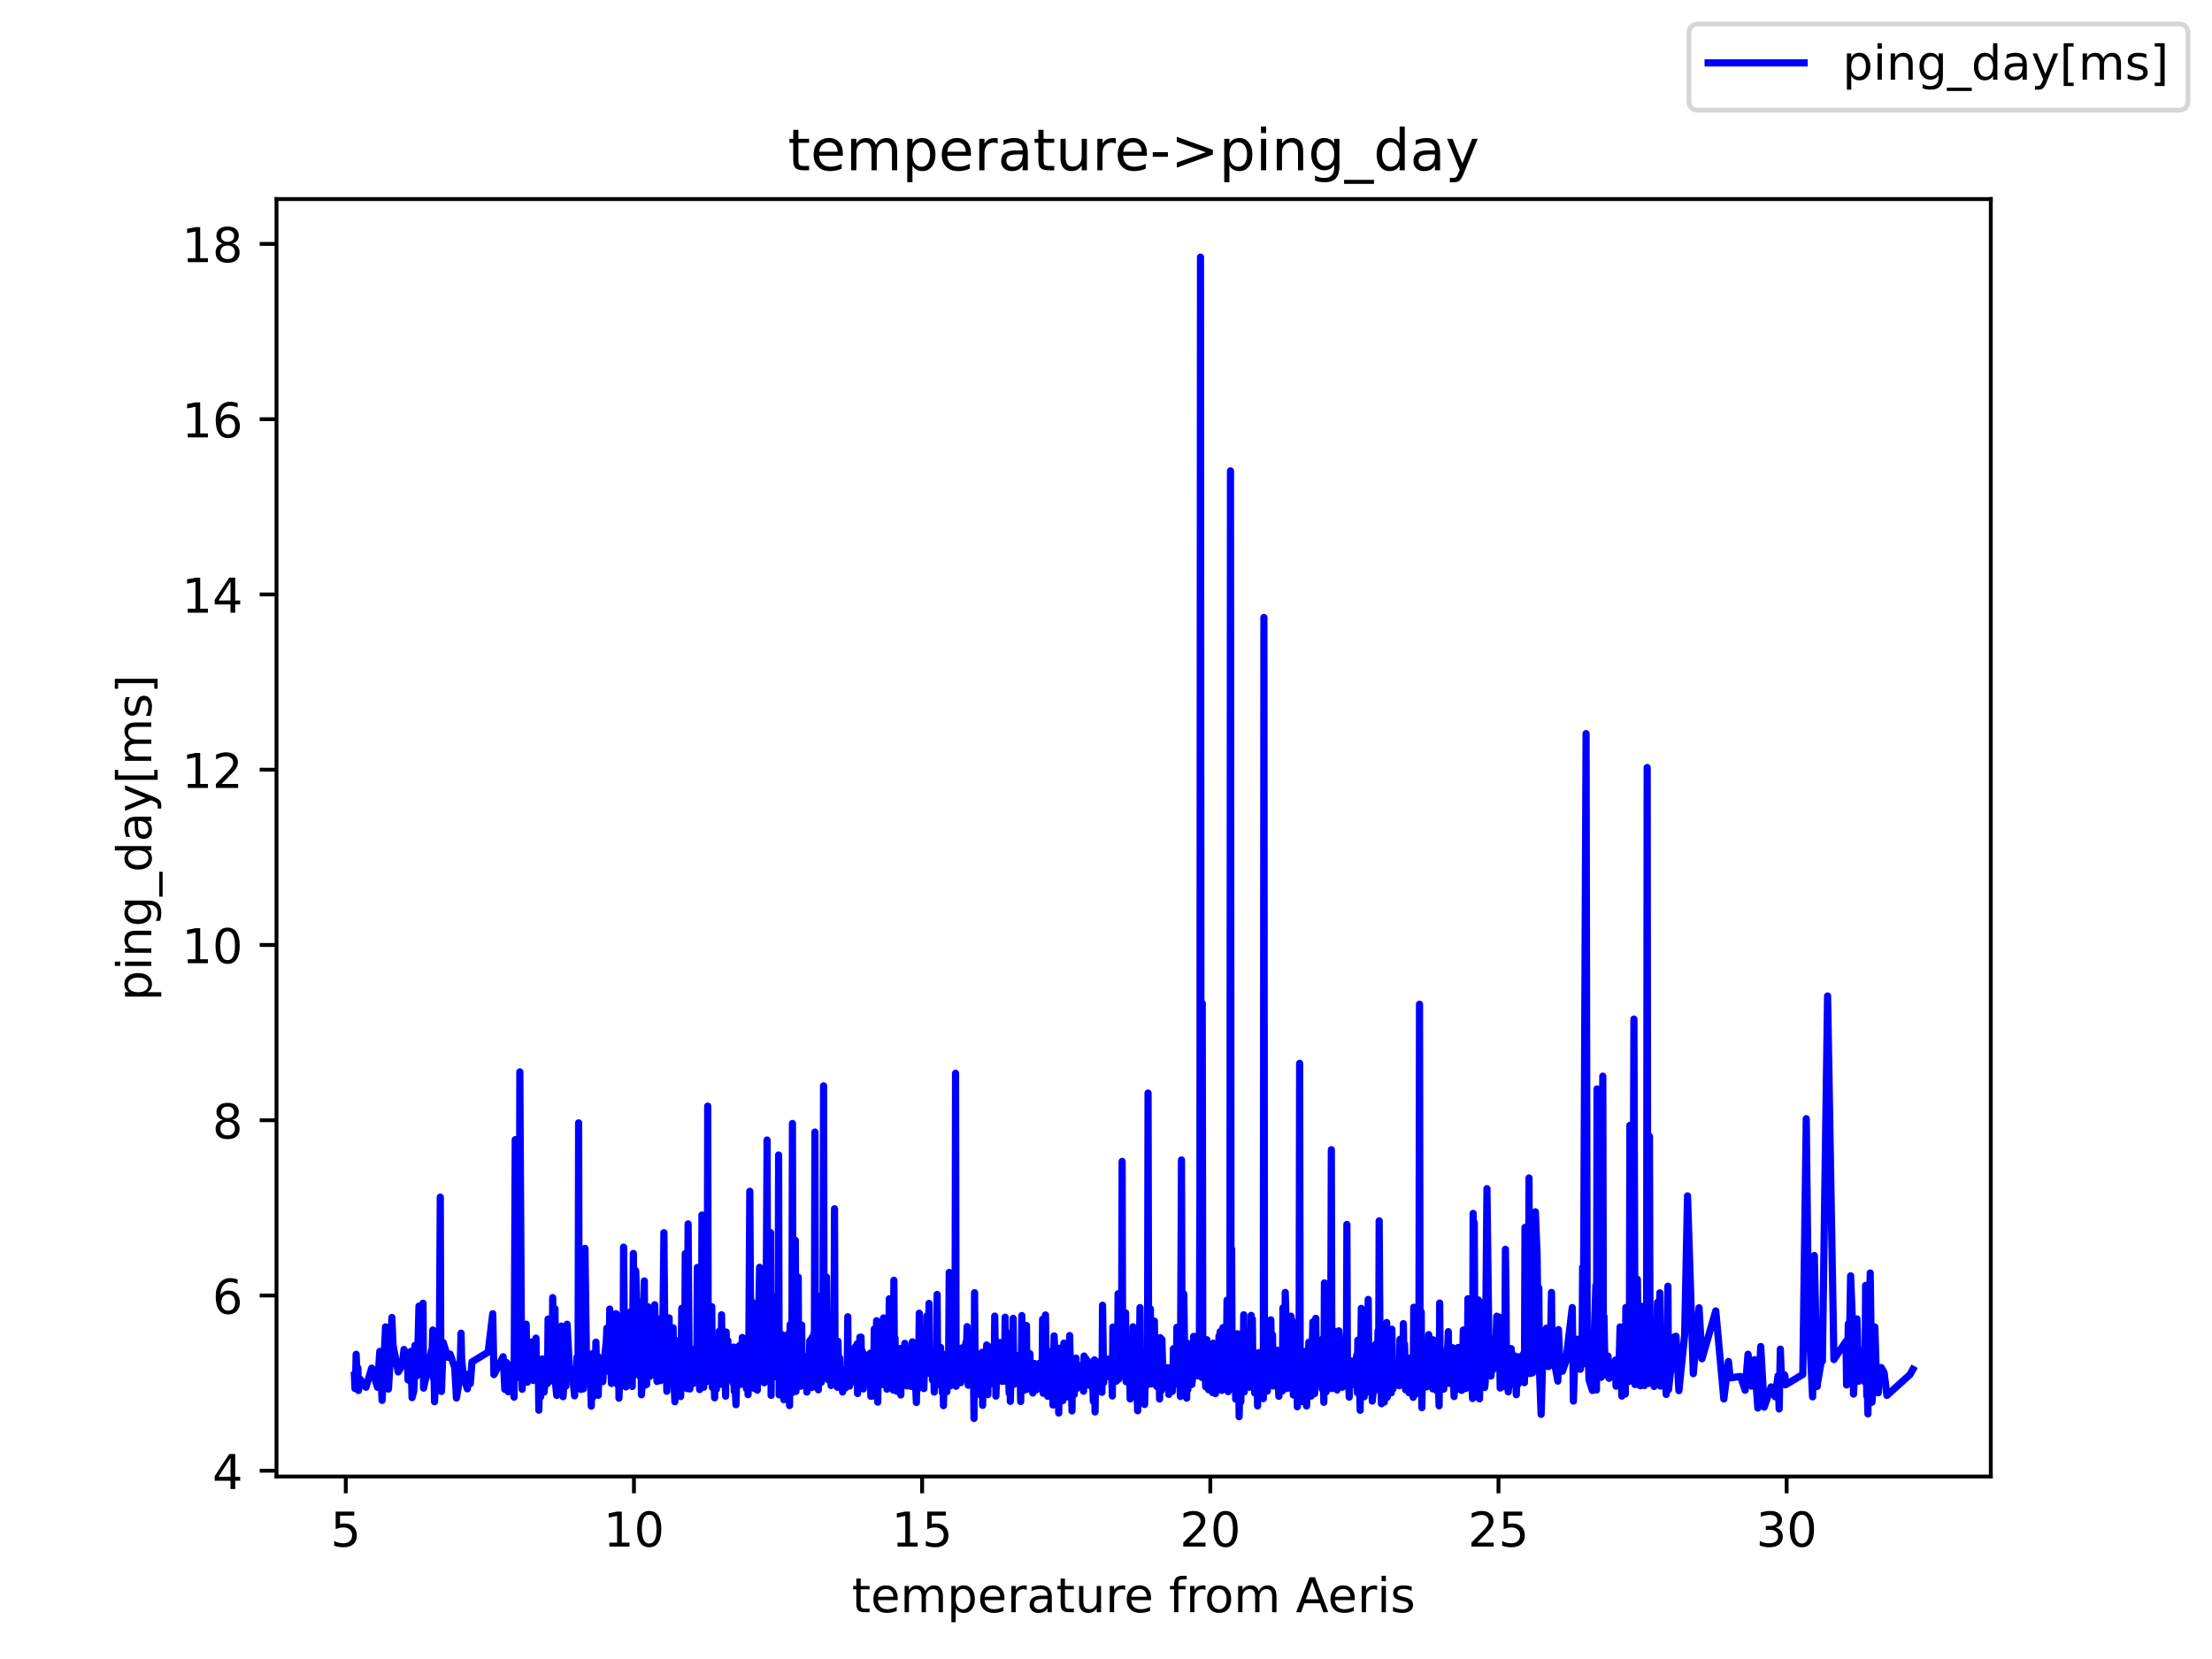 <?xml version="1.0" encoding="utf-8" standalone="no"?>
<!DOCTYPE svg PUBLIC "-//W3C//DTD SVG 1.1//EN"
  "http://www.w3.org/Graphics/SVG/1.1/DTD/svg11.dtd">
<!-- Created with matplotlib (https://matplotlib.org/) -->
<svg height="345.6pt" version="1.1" viewBox="0 0 460.8 345.6" width="460.8pt" xmlns="http://www.w3.org/2000/svg" xmlns:xlink="http://www.w3.org/1999/xlink">
 <defs>
  <style type="text/css">*{stroke-linecap:butt;stroke-linejoin:round;}</style>
 </defs>
 <g id="figure_1">
  <g id="patch_1">
   <path d="M 0 345.6 
L 460.8 345.6 
L 460.8 0 
L 0 0 
z
" style="fill:#ffffff;"/>
  </g>
  <g id="axes_1">
   <g id="patch_2">
    <path d="M 57.6 307.584 
L 414.72 307.584 
L 414.72 41.472 
L 57.6 41.472 
z
" style="fill:#ffffff;"/>
   </g>
   <g id="matplotlib.axis_1">
    <g id="xtick_1">
     <g id="line2d_1">
      <defs>
       <path d="M 0 0 
L 0 3.5 
" id="m0aa27cf918" style="stroke:#000000;stroke-width:0.8;"/>
      </defs>
      <g>
       <use style="stroke:#000000;stroke-width:0.8;" x="72.032" xlink:href="#m0aa27cf918" y="307.584"/>
      </g>
     </g>
     <g id="text_1">
      <!-- 5 -->
      <g transform="translate(68.851 322.182)scale(0.1 -0.1)">
       <defs>
        <path d="M 10.797 72.906 
L 49.516 72.906 
L 49.516 64.594 
L 19.828 64.594 
L 19.828 46.734 
Q 21.969 47.469 24.109 47.828 
Q 26.266 48.188 28.422 48.188 
Q 40.625 48.188 47.75 41.5 
Q 54.891 34.812 54.891 23.391 
Q 54.891 11.625 47.562 5.094 
Q 40.234 -1.422 26.906 -1.422 
Q 22.312 -1.422 17.547 -0.641 
Q 12.797 0.141 7.719 1.703 
L 7.719 11.625 
Q 12.109 9.234 16.797 8.062 
Q 21.484 6.891 26.703 6.891 
Q 35.156 6.891 40.078 11.328 
Q 45.016 15.766 45.016 23.391 
Q 45.016 31 40.078 35.438 
Q 35.156 39.891 26.703 39.891 
Q 22.75 39.891 18.812 39.016 
Q 14.891 38.141 10.797 36.281 
z
" id="DejaVuSans-53"/>
       </defs>
       <use xlink:href="#DejaVuSans-53"/>
      </g>
     </g>
    </g>
    <g id="xtick_2">
     <g id="line2d_2">
      <g>
       <use style="stroke:#000000;stroke-width:0.8;" x="132.064" xlink:href="#m0aa27cf918" y="307.584"/>
      </g>
     </g>
     <g id="text_2">
      <!-- 10 -->
      <g transform="translate(125.702 322.182)scale(0.1 -0.1)">
       <defs>
        <path d="M 12.406 8.297 
L 28.516 8.297 
L 28.516 63.922 
L 10.984 60.406 
L 10.984 69.391 
L 28.422 72.906 
L 38.281 72.906 
L 38.281 8.297 
L 54.391 8.297 
L 54.391 0 
L 12.406 0 
z
" id="DejaVuSans-49"/>
        <path d="M 31.781 66.406 
Q 24.172 66.406 20.328 58.906 
Q 16.5 51.422 16.5 36.375 
Q 16.5 21.391 20.328 13.891 
Q 24.172 6.391 31.781 6.391 
Q 39.453 6.391 43.281 13.891 
Q 47.125 21.391 47.125 36.375 
Q 47.125 51.422 43.281 58.906 
Q 39.453 66.406 31.781 66.406 
z
M 31.781 74.219 
Q 44.047 74.219 50.516 64.516 
Q 56.984 54.828 56.984 36.375 
Q 56.984 17.969 50.516 8.266 
Q 44.047 -1.422 31.781 -1.422 
Q 19.531 -1.422 13.062 8.266 
Q 6.594 17.969 6.594 36.375 
Q 6.594 54.828 13.062 64.516 
Q 19.531 74.219 31.781 74.219 
z
" id="DejaVuSans-48"/>
       </defs>
       <use xlink:href="#DejaVuSans-49"/>
       <use x="63.623" xlink:href="#DejaVuSans-48"/>
      </g>
     </g>
    </g>
    <g id="xtick_3">
     <g id="line2d_3">
      <g>
       <use style="stroke:#000000;stroke-width:0.8;" x="192.096" xlink:href="#m0aa27cf918" y="307.584"/>
      </g>
     </g>
     <g id="text_3">
      <!-- 15 -->
      <g transform="translate(185.734 322.182)scale(0.1 -0.1)">
       <use xlink:href="#DejaVuSans-49"/>
       <use x="63.623" xlink:href="#DejaVuSans-53"/>
      </g>
     </g>
    </g>
    <g id="xtick_4">
     <g id="line2d_4">
      <g>
       <use style="stroke:#000000;stroke-width:0.8;" x="252.129" xlink:href="#m0aa27cf918" y="307.584"/>
      </g>
     </g>
     <g id="text_4">
      <!-- 20 -->
      <g transform="translate(245.766 322.182)scale(0.1 -0.1)">
       <defs>
        <path d="M 19.188 8.297 
L 53.609 8.297 
L 53.609 0 
L 7.328 0 
L 7.328 8.297 
Q 12.938 14.109 22.625 23.891 
Q 32.328 33.688 34.812 36.531 
Q 39.547 41.844 41.422 45.531 
Q 43.312 49.219 43.312 52.781 
Q 43.312 58.594 39.234 62.25 
Q 35.156 65.922 28.609 65.922 
Q 23.969 65.922 18.812 64.312 
Q 13.672 62.703 7.812 59.422 
L 7.812 69.391 
Q 13.766 71.781 18.938 73 
Q 24.125 74.219 28.422 74.219 
Q 39.75 74.219 46.484 68.547 
Q 53.219 62.891 53.219 53.422 
Q 53.219 48.922 51.531 44.891 
Q 49.859 40.875 45.406 35.406 
Q 44.188 33.984 37.641 27.219 
Q 31.109 20.453 19.188 8.297 
z
" id="DejaVuSans-50"/>
       </defs>
       <use xlink:href="#DejaVuSans-50"/>
       <use x="63.623" xlink:href="#DejaVuSans-48"/>
      </g>
     </g>
    </g>
    <g id="xtick_5">
     <g id="line2d_5">
      <g>
       <use style="stroke:#000000;stroke-width:0.8;" x="312.161" xlink:href="#m0aa27cf918" y="307.584"/>
      </g>
     </g>
     <g id="text_5">
      <!-- 25 -->
      <g transform="translate(305.798 322.182)scale(0.1 -0.1)">
       <use xlink:href="#DejaVuSans-50"/>
       <use x="63.623" xlink:href="#DejaVuSans-53"/>
      </g>
     </g>
    </g>
    <g id="xtick_6">
     <g id="line2d_6">
      <g>
       <use style="stroke:#000000;stroke-width:0.8;" x="372.193" xlink:href="#m0aa27cf918" y="307.584"/>
      </g>
     </g>
     <g id="text_6">
      <!-- 30 -->
      <g transform="translate(365.831 322.182)scale(0.1 -0.1)">
       <defs>
        <path d="M 40.578 39.312 
Q 47.656 37.797 51.625 33 
Q 55.609 28.219 55.609 21.188 
Q 55.609 10.406 48.188 4.484 
Q 40.766 -1.422 27.094 -1.422 
Q 22.516 -1.422 17.656 -0.516 
Q 12.797 0.391 7.625 2.203 
L 7.625 11.719 
Q 11.719 9.328 16.594 8.109 
Q 21.484 6.891 26.812 6.891 
Q 36.078 6.891 40.938 10.547 
Q 45.797 14.203 45.797 21.188 
Q 45.797 27.641 41.281 31.266 
Q 36.766 34.906 28.719 34.906 
L 20.219 34.906 
L 20.219 43.016 
L 29.109 43.016 
Q 36.375 43.016 40.234 45.922 
Q 44.094 48.828 44.094 54.297 
Q 44.094 59.906 40.109 62.906 
Q 36.141 65.922 28.719 65.922 
Q 24.656 65.922 20.016 65.031 
Q 15.375 64.156 9.812 62.312 
L 9.812 71.094 
Q 15.438 72.656 20.344 73.438 
Q 25.25 74.219 29.594 74.219 
Q 40.828 74.219 47.359 69.109 
Q 53.906 64.016 53.906 55.328 
Q 53.906 49.266 50.438 45.094 
Q 46.969 40.922 40.578 39.312 
z
" id="DejaVuSans-51"/>
       </defs>
       <use xlink:href="#DejaVuSans-51"/>
       <use x="63.623" xlink:href="#DejaVuSans-48"/>
      </g>
     </g>
    </g>
    <g id="text_7">
     <!-- temperature from Aeris -->
     <g transform="translate(177.465 335.861)scale(0.1 -0.1)">
      <defs>
       <path d="M 18.312 70.219 
L 18.312 54.688 
L 36.812 54.688 
L 36.812 47.703 
L 18.312 47.703 
L 18.312 18.016 
Q 18.312 11.328 20.141 9.422 
Q 21.969 7.516 27.594 7.516 
L 36.812 7.516 
L 36.812 0 
L 27.594 0 
Q 17.188 0 13.234 3.875 
Q 9.281 7.766 9.281 18.016 
L 9.281 47.703 
L 2.688 47.703 
L 2.688 54.688 
L 9.281 54.688 
L 9.281 70.219 
z
" id="DejaVuSans-116"/>
       <path d="M 56.203 29.594 
L 56.203 25.203 
L 14.891 25.203 
Q 15.484 15.922 20.484 11.062 
Q 25.484 6.203 34.422 6.203 
Q 39.594 6.203 44.453 7.469 
Q 49.312 8.734 54.109 11.281 
L 54.109 2.781 
Q 49.266 0.734 44.188 -0.344 
Q 39.109 -1.422 33.891 -1.422 
Q 20.797 -1.422 13.156 6.188 
Q 5.516 13.812 5.516 26.812 
Q 5.516 40.234 12.766 48.109 
Q 20.016 56 32.328 56 
Q 43.359 56 49.781 48.891 
Q 56.203 41.797 56.203 29.594 
z
M 47.219 32.234 
Q 47.125 39.594 43.094 43.984 
Q 39.062 48.391 32.422 48.391 
Q 24.906 48.391 20.391 44.141 
Q 15.875 39.891 15.188 32.172 
z
" id="DejaVuSans-101"/>
       <path d="M 52 44.188 
Q 55.375 50.25 60.062 53.125 
Q 64.75 56 71.094 56 
Q 79.641 56 84.281 50.016 
Q 88.922 44.047 88.922 33.016 
L 88.922 0 
L 79.891 0 
L 79.891 32.719 
Q 79.891 40.578 77.094 44.375 
Q 74.312 48.188 68.609 48.188 
Q 61.625 48.188 57.562 43.547 
Q 53.516 38.922 53.516 30.906 
L 53.516 0 
L 44.484 0 
L 44.484 32.719 
Q 44.484 40.625 41.703 44.406 
Q 38.922 48.188 33.109 48.188 
Q 26.219 48.188 22.156 43.531 
Q 18.109 38.875 18.109 30.906 
L 18.109 0 
L 9.078 0 
L 9.078 54.688 
L 18.109 54.688 
L 18.109 46.188 
Q 21.188 51.219 25.484 53.609 
Q 29.781 56 35.688 56 
Q 41.656 56 45.828 52.969 
Q 50 49.953 52 44.188 
z
" id="DejaVuSans-109"/>
       <path d="M 18.109 8.203 
L 18.109 -20.797 
L 9.078 -20.797 
L 9.078 54.688 
L 18.109 54.688 
L 18.109 46.391 
Q 20.953 51.266 25.266 53.625 
Q 29.594 56 35.594 56 
Q 45.562 56 51.781 48.094 
Q 58.016 40.188 58.016 27.297 
Q 58.016 14.406 51.781 6.484 
Q 45.562 -1.422 35.594 -1.422 
Q 29.594 -1.422 25.266 0.953 
Q 20.953 3.328 18.109 8.203 
z
M 48.688 27.297 
Q 48.688 37.203 44.609 42.844 
Q 40.531 48.484 33.406 48.484 
Q 26.266 48.484 22.188 42.844 
Q 18.109 37.203 18.109 27.297 
Q 18.109 17.391 22.188 11.75 
Q 26.266 6.109 33.406 6.109 
Q 40.531 6.109 44.609 11.75 
Q 48.688 17.391 48.688 27.297 
z
" id="DejaVuSans-112"/>
       <path d="M 41.109 46.297 
Q 39.594 47.172 37.812 47.578 
Q 36.031 48 33.891 48 
Q 26.266 48 22.188 43.047 
Q 18.109 38.094 18.109 28.812 
L 18.109 0 
L 9.078 0 
L 9.078 54.688 
L 18.109 54.688 
L 18.109 46.188 
Q 20.953 51.172 25.484 53.578 
Q 30.031 56 36.531 56 
Q 37.453 56 38.578 55.875 
Q 39.703 55.766 41.062 55.516 
z
" id="DejaVuSans-114"/>
       <path d="M 34.281 27.484 
Q 23.391 27.484 19.188 25 
Q 14.984 22.516 14.984 16.5 
Q 14.984 11.719 18.141 8.906 
Q 21.297 6.109 26.703 6.109 
Q 34.188 6.109 38.703 11.406 
Q 43.219 16.703 43.219 25.484 
L 43.219 27.484 
z
M 52.203 31.203 
L 52.203 0 
L 43.219 0 
L 43.219 8.297 
Q 40.141 3.328 35.547 0.953 
Q 30.953 -1.422 24.312 -1.422 
Q 15.922 -1.422 10.953 3.297 
Q 6 8.016 6 15.922 
Q 6 25.141 12.172 29.828 
Q 18.359 34.516 30.609 34.516 
L 43.219 34.516 
L 43.219 35.406 
Q 43.219 41.609 39.141 45 
Q 35.062 48.391 27.688 48.391 
Q 23 48.391 18.547 47.266 
Q 14.109 46.141 10.016 43.891 
L 10.016 52.203 
Q 14.938 54.109 19.578 55.047 
Q 24.219 56 28.609 56 
Q 40.484 56 46.344 49.844 
Q 52.203 43.703 52.203 31.203 
z
" id="DejaVuSans-97"/>
       <path d="M 8.5 21.578 
L 8.5 54.688 
L 17.484 54.688 
L 17.484 21.922 
Q 17.484 14.156 20.5 10.266 
Q 23.531 6.391 29.594 6.391 
Q 36.859 6.391 41.078 11.031 
Q 45.312 15.672 45.312 23.688 
L 45.312 54.688 
L 54.297 54.688 
L 54.297 0 
L 45.312 0 
L 45.312 8.406 
Q 42.047 3.422 37.719 1 
Q 33.406 -1.422 27.688 -1.422 
Q 18.266 -1.422 13.375 4.438 
Q 8.5 10.297 8.5 21.578 
z
M 31.109 56 
z
" id="DejaVuSans-117"/>
       <path id="DejaVuSans-32"/>
       <path d="M 37.109 75.984 
L 37.109 68.5 
L 28.516 68.5 
Q 23.688 68.5 21.797 66.547 
Q 19.922 64.594 19.922 59.516 
L 19.922 54.688 
L 34.719 54.688 
L 34.719 47.703 
L 19.922 47.703 
L 19.922 0 
L 10.891 0 
L 10.891 47.703 
L 2.297 47.703 
L 2.297 54.688 
L 10.891 54.688 
L 10.891 58.5 
Q 10.891 67.625 15.141 71.797 
Q 19.391 75.984 28.609 75.984 
z
" id="DejaVuSans-102"/>
       <path d="M 30.609 48.391 
Q 23.391 48.391 19.188 42.75 
Q 14.984 37.109 14.984 27.297 
Q 14.984 17.484 19.156 11.844 
Q 23.344 6.203 30.609 6.203 
Q 37.797 6.203 41.984 11.859 
Q 46.188 17.531 46.188 27.297 
Q 46.188 37.016 41.984 42.703 
Q 37.797 48.391 30.609 48.391 
z
M 30.609 56 
Q 42.328 56 49.016 48.375 
Q 55.719 40.766 55.719 27.297 
Q 55.719 13.875 49.016 6.219 
Q 42.328 -1.422 30.609 -1.422 
Q 18.844 -1.422 12.172 6.219 
Q 5.516 13.875 5.516 27.297 
Q 5.516 40.766 12.172 48.375 
Q 18.844 56 30.609 56 
z
" id="DejaVuSans-111"/>
       <path d="M 34.188 63.188 
L 20.797 26.906 
L 47.609 26.906 
z
M 28.609 72.906 
L 39.797 72.906 
L 67.578 0 
L 57.328 0 
L 50.688 18.703 
L 17.828 18.703 
L 11.188 0 
L 0.781 0 
z
" id="DejaVuSans-65"/>
       <path d="M 9.422 54.688 
L 18.406 54.688 
L 18.406 0 
L 9.422 0 
z
M 9.422 75.984 
L 18.406 75.984 
L 18.406 64.594 
L 9.422 64.594 
z
" id="DejaVuSans-105"/>
       <path d="M 44.281 53.078 
L 44.281 44.578 
Q 40.484 46.531 36.375 47.5 
Q 32.281 48.484 27.875 48.484 
Q 21.188 48.484 17.844 46.438 
Q 14.5 44.391 14.5 40.281 
Q 14.5 37.156 16.891 35.375 
Q 19.281 33.594 26.516 31.984 
L 29.594 31.297 
Q 39.156 29.25 43.188 25.516 
Q 47.219 21.781 47.219 15.094 
Q 47.219 7.469 41.188 3.016 
Q 35.156 -1.422 24.609 -1.422 
Q 20.219 -1.422 15.453 -0.562 
Q 10.688 0.297 5.422 2 
L 5.422 11.281 
Q 10.406 8.688 15.234 7.391 
Q 20.062 6.109 24.812 6.109 
Q 31.156 6.109 34.562 8.281 
Q 37.984 10.453 37.984 14.406 
Q 37.984 18.062 35.516 20.016 
Q 33.062 21.969 24.703 23.781 
L 21.578 24.516 
Q 13.234 26.266 9.516 29.906 
Q 5.812 33.547 5.812 39.891 
Q 5.812 47.609 11.281 51.797 
Q 16.75 56 26.812 56 
Q 31.781 56 36.172 55.266 
Q 40.578 54.547 44.281 53.078 
z
" id="DejaVuSans-115"/>
      </defs>
      <use xlink:href="#DejaVuSans-116"/>
      <use x="39.209" xlink:href="#DejaVuSans-101"/>
      <use x="100.732" xlink:href="#DejaVuSans-109"/>
      <use x="198.145" xlink:href="#DejaVuSans-112"/>
      <use x="261.621" xlink:href="#DejaVuSans-101"/>
      <use x="323.145" xlink:href="#DejaVuSans-114"/>
      <use x="364.258" xlink:href="#DejaVuSans-97"/>
      <use x="425.537" xlink:href="#DejaVuSans-116"/>
      <use x="464.746" xlink:href="#DejaVuSans-117"/>
      <use x="528.125" xlink:href="#DejaVuSans-114"/>
      <use x="566.988" xlink:href="#DejaVuSans-101"/>
      <use x="628.512" xlink:href="#DejaVuSans-32"/>
      <use x="660.299" xlink:href="#DejaVuSans-102"/>
      <use x="695.504" xlink:href="#DejaVuSans-114"/>
      <use x="734.367" xlink:href="#DejaVuSans-111"/>
      <use x="795.549" xlink:href="#DejaVuSans-109"/>
      <use x="892.961" xlink:href="#DejaVuSans-32"/>
      <use x="924.748" xlink:href="#DejaVuSans-65"/>
      <use x="991.406" xlink:href="#DejaVuSans-101"/>
      <use x="1052.93" xlink:href="#DejaVuSans-114"/>
      <use x="1094.043" xlink:href="#DejaVuSans-105"/>
      <use x="1121.826" xlink:href="#DejaVuSans-115"/>
     </g>
    </g>
   </g>
   <g id="matplotlib.axis_2">
    <g id="ytick_1">
     <g id="line2d_7">
      <defs>
       <path d="M 0 0 
L -3.5 0 
" id="m39a6e1f450" style="stroke:#000000;stroke-width:0.8;"/>
      </defs>
      <g>
       <use style="stroke:#000000;stroke-width:0.8;" x="57.6" xlink:href="#m39a6e1f450" y="306.386"/>
      </g>
     </g>
     <g id="text_8">
      <!-- 4 -->
      <g transform="translate(44.237 310.186)scale(0.1 -0.1)">
       <defs>
        <path d="M 37.797 64.312 
L 12.891 25.391 
L 37.797 25.391 
z
M 35.203 72.906 
L 47.609 72.906 
L 47.609 25.391 
L 58.016 25.391 
L 58.016 17.188 
L 47.609 17.188 
L 47.609 0 
L 37.797 0 
L 37.797 17.188 
L 4.891 17.188 
L 4.891 26.703 
z
" id="DejaVuSans-52"/>
       </defs>
       <use xlink:href="#DejaVuSans-52"/>
      </g>
     </g>
    </g>
    <g id="ytick_2">
     <g id="line2d_8">
      <g>
       <use style="stroke:#000000;stroke-width:0.8;" x="57.6" xlink:href="#m39a6e1f450" y="269.876"/>
      </g>
     </g>
     <g id="text_9">
      <!-- 6 -->
      <g transform="translate(44.237 273.675)scale(0.1 -0.1)">
       <defs>
        <path d="M 33.016 40.375 
Q 26.375 40.375 22.484 35.828 
Q 18.609 31.297 18.609 23.391 
Q 18.609 15.531 22.484 10.953 
Q 26.375 6.391 33.016 6.391 
Q 39.656 6.391 43.531 10.953 
Q 47.406 15.531 47.406 23.391 
Q 47.406 31.297 43.531 35.828 
Q 39.656 40.375 33.016 40.375 
z
M 52.594 71.297 
L 52.594 62.312 
Q 48.875 64.062 45.094 64.984 
Q 41.312 65.922 37.594 65.922 
Q 27.828 65.922 22.672 59.328 
Q 17.531 52.734 16.797 39.406 
Q 19.672 43.656 24.016 45.922 
Q 28.375 48.188 33.594 48.188 
Q 44.578 48.188 50.953 41.516 
Q 57.328 34.859 57.328 23.391 
Q 57.328 12.156 50.688 5.359 
Q 44.047 -1.422 33.016 -1.422 
Q 20.359 -1.422 13.672 8.266 
Q 6.984 17.969 6.984 36.375 
Q 6.984 53.656 15.188 63.938 
Q 23.391 74.219 37.203 74.219 
Q 40.922 74.219 44.703 73.484 
Q 48.484 72.75 52.594 71.297 
z
" id="DejaVuSans-54"/>
       </defs>
       <use xlink:href="#DejaVuSans-54"/>
      </g>
     </g>
    </g>
    <g id="ytick_3">
     <g id="line2d_9">
      <g>
       <use style="stroke:#000000;stroke-width:0.8;" x="57.6" xlink:href="#m39a6e1f450" y="233.365"/>
      </g>
     </g>
     <g id="text_10">
      <!-- 8 -->
      <g transform="translate(44.237 237.164)scale(0.1 -0.1)">
       <defs>
        <path d="M 31.781 34.625 
Q 24.75 34.625 20.719 30.859 
Q 16.703 27.094 16.703 20.516 
Q 16.703 13.922 20.719 10.156 
Q 24.75 6.391 31.781 6.391 
Q 38.812 6.391 42.859 10.172 
Q 46.922 13.969 46.922 20.516 
Q 46.922 27.094 42.891 30.859 
Q 38.875 34.625 31.781 34.625 
z
M 21.922 38.812 
Q 15.578 40.375 12.031 44.719 
Q 8.5 49.078 8.5 55.328 
Q 8.5 64.062 14.719 69.141 
Q 20.953 74.219 31.781 74.219 
Q 42.672 74.219 48.875 69.141 
Q 55.078 64.062 55.078 55.328 
Q 55.078 49.078 51.531 44.719 
Q 48 40.375 41.703 38.812 
Q 48.828 37.156 52.797 32.312 
Q 56.781 27.484 56.781 20.516 
Q 56.781 9.906 50.312 4.234 
Q 43.844 -1.422 31.781 -1.422 
Q 19.734 -1.422 13.25 4.234 
Q 6.781 9.906 6.781 20.516 
Q 6.781 27.484 10.781 32.312 
Q 14.797 37.156 21.922 38.812 
z
M 18.312 54.391 
Q 18.312 48.734 21.844 45.562 
Q 25.391 42.391 31.781 42.391 
Q 38.141 42.391 41.719 45.562 
Q 45.312 48.734 45.312 54.391 
Q 45.312 60.062 41.719 63.234 
Q 38.141 66.406 31.781 66.406 
Q 25.391 66.406 21.844 63.234 
Q 18.312 60.062 18.312 54.391 
z
" id="DejaVuSans-56"/>
       </defs>
       <use xlink:href="#DejaVuSans-56"/>
      </g>
     </g>
    </g>
    <g id="ytick_4">
     <g id="line2d_10">
      <g>
       <use style="stroke:#000000;stroke-width:0.8;" x="57.6" xlink:href="#m39a6e1f450" y="196.854"/>
      </g>
     </g>
     <g id="text_11">
      <!-- 10 -->
      <g transform="translate(37.875 200.654)scale(0.1 -0.1)">
       <use xlink:href="#DejaVuSans-49"/>
       <use x="63.623" xlink:href="#DejaVuSans-48"/>
      </g>
     </g>
    </g>
    <g id="ytick_5">
     <g id="line2d_11">
      <g>
       <use style="stroke:#000000;stroke-width:0.8;" x="57.6" xlink:href="#m39a6e1f450" y="160.344"/>
      </g>
     </g>
     <g id="text_12">
      <!-- 12 -->
      <g transform="translate(37.875 164.143)scale(0.1 -0.1)">
       <use xlink:href="#DejaVuSans-49"/>
       <use x="63.623" xlink:href="#DejaVuSans-50"/>
      </g>
     </g>
    </g>
    <g id="ytick_6">
     <g id="line2d_12">
      <g>
       <use style="stroke:#000000;stroke-width:0.8;" x="57.6" xlink:href="#m39a6e1f450" y="123.833"/>
      </g>
     </g>
     <g id="text_13">
      <!-- 14 -->
      <g transform="translate(37.875 127.632)scale(0.1 -0.1)">
       <use xlink:href="#DejaVuSans-49"/>
       <use x="63.623" xlink:href="#DejaVuSans-52"/>
      </g>
     </g>
    </g>
    <g id="ytick_7">
     <g id="line2d_13">
      <g>
       <use style="stroke:#000000;stroke-width:0.8;" x="57.6" xlink:href="#m39a6e1f450" y="87.322"/>
      </g>
     </g>
     <g id="text_14">
      <!-- 16 -->
      <g transform="translate(37.875 91.121)scale(0.1 -0.1)">
       <use xlink:href="#DejaVuSans-49"/>
       <use x="63.623" xlink:href="#DejaVuSans-54"/>
      </g>
     </g>
    </g>
    <g id="ytick_8">
     <g id="line2d_14">
      <g>
       <use style="stroke:#000000;stroke-width:0.8;" x="57.6" xlink:href="#m39a6e1f450" y="50.811"/>
      </g>
     </g>
     <g id="text_15">
      <!-- 18 -->
      <g transform="translate(37.875 54.611)scale(0.1 -0.1)">
       <use xlink:href="#DejaVuSans-49"/>
       <use x="63.623" xlink:href="#DejaVuSans-56"/>
      </g>
     </g>
    </g>
    <g id="text_16">
     <!-- ping_day[ms] -->
     <g transform="translate(31.517 208.508)rotate(-90)scale(0.1 -0.1)">
      <defs>
       <path d="M 54.891 33.016 
L 54.891 0 
L 45.906 0 
L 45.906 32.719 
Q 45.906 40.484 42.875 44.328 
Q 39.844 48.188 33.797 48.188 
Q 26.516 48.188 22.312 43.547 
Q 18.109 38.922 18.109 30.906 
L 18.109 0 
L 9.078 0 
L 9.078 54.688 
L 18.109 54.688 
L 18.109 46.188 
Q 21.344 51.125 25.703 53.562 
Q 30.078 56 35.797 56 
Q 45.219 56 50.047 50.172 
Q 54.891 44.344 54.891 33.016 
z
" id="DejaVuSans-110"/>
       <path d="M 45.406 27.984 
Q 45.406 37.75 41.375 43.109 
Q 37.359 48.484 30.078 48.484 
Q 22.859 48.484 18.828 43.109 
Q 14.797 37.75 14.797 27.984 
Q 14.797 18.266 18.828 12.891 
Q 22.859 7.516 30.078 7.516 
Q 37.359 7.516 41.375 12.891 
Q 45.406 18.266 45.406 27.984 
z
M 54.391 6.781 
Q 54.391 -7.172 48.188 -13.984 
Q 42 -20.797 29.203 -20.797 
Q 24.469 -20.797 20.266 -20.094 
Q 16.062 -19.391 12.109 -17.922 
L 12.109 -9.188 
Q 16.062 -11.328 19.922 -12.344 
Q 23.781 -13.375 27.781 -13.375 
Q 36.625 -13.375 41.016 -8.766 
Q 45.406 -4.156 45.406 5.172 
L 45.406 9.625 
Q 42.625 4.781 38.281 2.391 
Q 33.938 0 27.875 0 
Q 17.828 0 11.672 7.656 
Q 5.516 15.328 5.516 27.984 
Q 5.516 40.672 11.672 48.328 
Q 17.828 56 27.875 56 
Q 33.938 56 38.281 53.609 
Q 42.625 51.219 45.406 46.391 
L 45.406 54.688 
L 54.391 54.688 
z
" id="DejaVuSans-103"/>
       <path d="M 50.984 -16.609 
L 50.984 -23.578 
L -0.984 -23.578 
L -0.984 -16.609 
z
" id="DejaVuSans-95"/>
       <path d="M 45.406 46.391 
L 45.406 75.984 
L 54.391 75.984 
L 54.391 0 
L 45.406 0 
L 45.406 8.203 
Q 42.578 3.328 38.25 0.953 
Q 33.938 -1.422 27.875 -1.422 
Q 17.969 -1.422 11.734 6.484 
Q 5.516 14.406 5.516 27.297 
Q 5.516 40.188 11.734 48.094 
Q 17.969 56 27.875 56 
Q 33.938 56 38.25 53.625 
Q 42.578 51.266 45.406 46.391 
z
M 14.797 27.297 
Q 14.797 17.391 18.875 11.75 
Q 22.953 6.109 30.078 6.109 
Q 37.203 6.109 41.297 11.75 
Q 45.406 17.391 45.406 27.297 
Q 45.406 37.203 41.297 42.844 
Q 37.203 48.484 30.078 48.484 
Q 22.953 48.484 18.875 42.844 
Q 14.797 37.203 14.797 27.297 
z
" id="DejaVuSans-100"/>
       <path d="M 32.172 -5.078 
Q 28.375 -14.844 24.75 -17.812 
Q 21.141 -20.797 15.094 -20.797 
L 7.906 -20.797 
L 7.906 -13.281 
L 13.188 -13.281 
Q 16.891 -13.281 18.938 -11.516 
Q 21 -9.766 23.484 -3.219 
L 25.094 0.875 
L 2.984 54.688 
L 12.5 54.688 
L 29.594 11.922 
L 46.688 54.688 
L 56.203 54.688 
z
" id="DejaVuSans-121"/>
       <path d="M 8.594 75.984 
L 29.297 75.984 
L 29.297 69 
L 17.578 69 
L 17.578 -6.203 
L 29.297 -6.203 
L 29.297 -13.188 
L 8.594 -13.188 
z
" id="DejaVuSans-91"/>
       <path d="M 30.422 75.984 
L 30.422 -13.188 
L 9.719 -13.188 
L 9.719 -6.203 
L 21.391 -6.203 
L 21.391 69 
L 9.719 69 
L 9.719 75.984 
z
" id="DejaVuSans-93"/>
      </defs>
      <use xlink:href="#DejaVuSans-112"/>
      <use x="63.477" xlink:href="#DejaVuSans-105"/>
      <use x="91.26" xlink:href="#DejaVuSans-110"/>
      <use x="154.639" xlink:href="#DejaVuSans-103"/>
      <use x="218.115" xlink:href="#DejaVuSans-95"/>
      <use x="268.115" xlink:href="#DejaVuSans-100"/>
      <use x="331.592" xlink:href="#DejaVuSans-97"/>
      <use x="392.871" xlink:href="#DejaVuSans-121"/>
      <use x="452.051" xlink:href="#DejaVuSans-91"/>
      <use x="491.064" xlink:href="#DejaVuSans-109"/>
      <use x="588.477" xlink:href="#DejaVuSans-115"/>
      <use x="640.576" xlink:href="#DejaVuSans-93"/>
     </g>
    </g>
   </g>
   <g id="line2d_15">
    <path clip-path="url(#p3365d20eda)" d="M 73.833 286.488 
L 73.953 289.263 
L 74.073 287.583 
L 74.193 282.125 
L 74.433 288.624 
L 74.553 284.955 
L 74.673 289.665 
L 75.033 287.31 
L 76.234 288.989 
L 77.435 285.009 
L 78.635 288.989 
L 79.116 281.523 
L 79.596 291.727 
L 80.316 276.411 
L 80.796 284.389 
L 80.917 289.372 
L 81.277 283.439 
L 81.637 274.458 
L 81.877 280.281 
L 82.958 285.794 
L 83.798 284.389 
L 84.158 281.121 
L 84.879 282.965 
L 84.999 287.474 
L 85.599 281.504 
L 85.839 291.161 
L 86.199 289.756 
L 86.319 286.762 
L 86.44 280.263 
L 86.68 286.269 
L 86.8 286.634 
L 86.92 285.74 
L 87.28 272.085 
L 87.76 285.685 
L 88.12 271.482 
L 88.24 289.172 
L 90.041 280.719 
L 90.162 277.068 
L 90.282 287.091 
L 90.402 285.867 
L 90.522 292.001 
L 90.882 283.366 
L 91.002 277.78 
L 91.362 281.358 
L 91.482 287.51 
L 91.722 249.375 
L 91.842 288.533 
L 91.962 289.865 
L 92.323 279.661 
L 93.283 282.746 
L 93.763 282.089 
L 94.724 284.863 
L 95.084 291.235 
L 95.805 286.908 
L 96.045 277.726 
L 96.165 283.093 
L 96.525 286.671 
L 97.365 289.318 
L 97.846 286.068 
L 97.966 288.241 
L 98.326 283.713 
L 101.688 281.669 
L 102.648 273.691 
L 102.888 286.36 
L 104.809 282.636 
L 105.17 289.445 
L 105.53 283.841 
L 105.89 289.92 
L 106.37 284.352 
L 107.091 291.052 
L 107.331 237.418 
L 107.691 286.963 
L 107.931 284.498 
L 108.171 284.334 
L 108.291 223.288 
L 108.651 285.484 
L 108.772 289.409 
L 109.012 282.782 
L 109.612 275.845 
L 109.852 287.949 
L 110.212 281.87 
L 110.572 285.265 
L 110.813 279.533 
L 111.053 287.565 
L 111.293 283.549 
L 111.653 278.748 
L 111.773 286.853 
L 111.893 286.652 
L 112.013 284.79 
L 112.133 284.936 
L 112.253 293.772 
L 112.373 286.488 
L 112.614 291.015 
L 112.854 287.383 
L 112.974 283.093 
L 113.334 290.011 
L 113.694 286.141 
L 113.814 288.405 
L 113.934 286.689 
L 114.054 288.168 
L 114.174 274.768 
L 114.294 286.707 
L 114.415 283.038 
L 114.535 287.492 
L 114.655 287.072 
L 114.775 287.656 
L 114.895 283.896 
L 115.015 287.364 
L 115.135 270.314 
L 115.255 280.884 
L 115.375 275.59 
L 115.495 285.904 
L 115.615 272.651 
L 115.735 288.295 
L 115.975 290.687 
L 116.216 279.843 
L 116.696 282.362 
L 116.936 276.247 
L 117.296 290.961 
L 117.776 283.038 
L 117.896 288.734 
L 118.137 275.863 
L 118.617 285.009 
L 118.977 285.228 
L 119.217 287.145 
L 119.337 285.867 
L 119.457 288.405 
L 119.697 290.778 
L 119.938 285.375 
L 120.058 288.204 
L 120.178 282.746 
L 120.298 284.097 
L 120.418 286.762 
L 120.538 233.913 
L 120.658 287.291 
L 120.778 287.054 
L 121.018 289.445 
L 121.138 283.293 
L 121.378 281.961 
L 121.498 289.336 
L 121.618 286.032 
L 121.859 260.054 
L 122.219 286.579 
L 122.339 287.145 
L 122.579 282.819 
L 122.819 286.379 
L 122.939 285.758 
L 123.179 292.932 
L 123.419 281.979 
L 123.539 291.015 
L 123.66 283.129 
L 123.9 289.884 
L 124.14 279.588 
L 124.26 284.772 
L 124.38 285.101 
L 124.5 282.508 
L 124.62 290.669 
L 124.74 286.561 
L 125.34 284.517 
L 125.581 287.821 
L 125.701 285.21 
L 126.301 279.387 
L 126.421 276.685 
L 126.541 284.334 
L 126.781 276.886 
L 126.901 281.577 
L 127.021 272.705 
L 127.141 285.977 
L 127.261 285.302 
L 127.382 288.204 
L 127.502 285.101 
L 127.622 273.782 
L 127.742 285.155 
L 128.102 281.468 
L 128.222 283.512 
L 128.342 273.673 
L 128.462 285.721 
L 128.582 286.287 
L 128.702 288.551 
L 128.822 276.028 
L 128.942 291.271 
L 129.182 284.005 
L 129.423 282.399 
L 129.543 284.462 
L 129.663 283.439 
L 129.783 287.839 
L 129.903 259.799 
L 130.143 287.93 
L 130.383 288.916 
L 130.743 288.478 
L 130.863 286.415 
L 131.104 280.172 
L 131.224 273.344 
L 131.344 283.439 
L 131.464 283.275 
L 131.704 288.825 
L 131.944 261.113 
L 132.184 286.105 
L 132.304 286.36 
L 132.424 264.709 
L 132.784 274.129 
L 132.904 271.081 
L 133.025 286.032 
L 133.145 275.809 
L 133.385 286.798 
L 133.505 279.624 
L 133.625 290.559 
L 134.105 282.746 
L 134.225 266.845 
L 134.345 288.587 
L 134.585 282.654 
L 134.705 288.405 
L 135.066 272.249 
L 135.306 286.762 
L 135.426 277.196 
L 135.546 286.16 
L 135.666 286.506 
L 135.786 285.448 
L 135.906 279.259 
L 136.146 285.064 
L 136.386 271.793 
L 136.506 275.827 
L 136.626 285.539 
L 136.747 284.078 
L 136.867 287.784 
L 137.227 274.786 
L 137.587 287.62 
L 137.827 285.867 
L 138.067 278.364 
L 138.307 256.787 
L 138.548 285.466 
L 138.788 278.328 
L 138.908 289.829 
L 139.148 281.395 
L 139.268 284.151 
L 139.388 274.549 
L 139.508 287.018 
L 139.748 286.013 
L 139.868 282.728 
L 140.108 284.097 
L 140.228 276.612 
L 140.348 286.415 
L 140.589 292.001 
L 140.829 279.259 
L 140.949 288.825 
L 141.069 283.914 
L 141.189 286.999 
L 141.309 282.527 
L 141.429 286.452 
L 141.549 282.216 
L 141.789 290.924 
L 142.029 272.541 
L 142.27 287.839 
L 142.39 286.306 
L 142.51 277.342 
L 142.63 286.616 
L 142.75 261.15 
L 142.87 282.508 
L 142.99 282.435 
L 143.11 289.263 
L 143.35 254.961 
L 143.59 288.095 
L 143.71 289.354 
L 143.95 283.512 
L 144.07 281.03 
L 144.191 287.164 
L 144.431 288.204 
L 144.671 281.596 
L 144.791 286.835 
L 145.151 284.936 
L 145.271 264.034 
L 145.391 286.013 
L 145.511 287.364 
L 145.631 286.561 
L 145.751 289.464 
L 145.871 286.744 
L 145.992 286.744 
L 146.112 287.255 
L 146.232 253.117 
L 146.352 288.405 
L 146.472 285.009 
L 146.592 288.989 
L 146.712 282.399 
L 146.832 288.058 
L 147.072 284.297 
L 147.192 286.78 
L 147.312 286.652 
L 147.432 230.426 
L 147.552 287.711 
L 147.792 279.971 
L 148.033 287.547 
L 148.153 285.502 
L 148.273 272.212 
L 148.393 289.044 
L 148.513 288.003 
L 148.633 285.703 
L 148.753 287.383 
L 148.873 291.198 
L 148.993 284.37 
L 149.113 284.17 
L 149.233 289.391 
L 149.473 283.421 
L 149.714 286.652 
L 149.834 277.306 
L 149.954 279.971 
L 150.194 288.368 
L 150.314 273.892 
L 150.434 284.644 
L 150.554 281.176 
L 150.674 281.34 
L 150.794 284.498 
L 151.034 285.612 
L 151.154 290.851 
L 151.274 277.488 
L 151.394 283.677 
L 151.635 279.277 
L 151.755 287.437 
L 152.115 282.892 
L 152.235 284.663 
L 152.475 281.413 
L 152.715 288.076 
L 152.835 280.61 
L 152.955 289.811 
L 153.075 287.675 
L 153.315 292.622 
L 153.556 284.407 
L 153.676 284.973 
L 153.916 287.401 
L 154.036 280.3 
L 154.276 288.405 
L 154.636 278.62 
L 154.756 288.003 
L 154.876 284.59 
L 154.996 287.912 
L 155.116 279.661 
L 155.236 285.539 
L 155.357 282.673 
L 155.477 289.281 
L 155.717 281.377 
L 155.837 290.523 
L 155.957 285.904 
L 156.197 248.17 
L 156.437 285.32 
L 156.557 286.342 
L 156.677 271.245 
L 156.917 288.003 
L 157.037 287.346 
L 157.158 289.245 
L 157.278 281.03 
L 157.398 286.871 
L 157.518 282.527 
L 157.638 283.786 
L 157.758 289.592 
L 158.238 263.998 
L 158.478 279.095 
L 158.598 273.162 
L 158.718 287.729 
L 158.838 284.37 
L 158.958 286.963 
L 159.079 285.265 
L 159.199 288.058 
L 159.319 272.212 
L 159.439 285.283 
L 159.559 279.642 
L 159.799 237.491 
L 159.919 282.07 
L 160.279 285.794 
L 160.399 284.243 
L 160.519 256.768 
L 160.639 290.687 
L 160.759 271.373 
L 161 284.48 
L 161.12 284.097 
L 161.24 286.525 
L 161.48 270.15 
L 161.6 286.798 
L 161.72 285.703 
L 161.96 280.519 
L 162.08 286.415 
L 162.2 240.612 
L 162.32 290.577 
L 162.56 287.675 
L 162.68 287.547 
L 162.801 289.08 
L 162.921 278.036 
L 163.041 288.222 
L 163.161 284.224 
L 163.281 291.581 
L 163.401 280.007 
L 163.521 287.036 
L 163.641 282.691 
L 163.761 289.099 
L 163.881 287.784 
L 164.001 284.699 
L 164.121 288.679 
L 164.241 277.853 
L 164.481 292.804 
L 164.602 275.918 
L 164.722 285.922 
L 164.842 284.991 
L 164.962 282.673 
L 165.082 234.04 
L 165.202 290.011 
L 165.442 288.624 
L 165.562 281.103 
L 165.682 258.375 
L 165.802 289.865 
L 165.922 281.468 
L 166.162 286.689 
L 166.282 266.06 
L 166.402 288.533 
L 166.523 288.606 
L 166.643 287.072 
L 166.763 288.788 
L 167.003 276.028 
L 167.123 288.368 
L 167.243 286.013 
L 167.363 286.452 
L 167.483 283.951 
L 167.603 284.918 
L 167.723 284.224 
L 167.843 287.036 
L 167.963 283.622 
L 168.083 289.993 
L 168.324 282.399 
L 168.444 283.202 
L 168.564 286.798 
L 168.684 279.369 
L 168.804 279.168 
L 169.044 289.062 
L 169.164 278.638 
L 169.284 288.168 
L 169.524 277.89 
L 169.644 280.683 
L 169.764 235.829 
L 169.884 288.259 
L 170.004 284.882 
L 170.245 289.135 
L 170.365 284.407 
L 170.485 289.518 
L 170.605 270.077 
L 170.845 287.894 
L 170.965 283.293 
L 171.085 287.967 
L 171.205 286.433 
L 171.325 283.184 
L 171.445 276.064 
L 171.565 226.209 
L 171.685 286.105 
L 171.805 275.097 
L 171.925 277.269 
L 172.166 266.024 
L 172.406 287.31 
L 172.526 280.92 
L 172.646 287.51 
L 172.766 286.616 
L 172.886 286.999 
L 173.006 282.07 
L 173.126 288.624 
L 173.246 288.003 
L 173.366 285.995 
L 173.486 288.314 
L 173.606 286.543 
L 173.726 281.103 
L 173.846 251.803 
L 173.967 287.62 
L 174.207 282.052 
L 174.447 288.989 
L 174.567 279.423 
L 174.687 285.539 
L 174.807 285.009 
L 174.927 282.91 
L 175.047 288.606 
L 175.167 286.233 
L 175.287 288.076 
L 175.407 285.466 
L 175.527 289.975 
L 175.768 286.671 
L 176.008 285.302 
L 176.128 289.135 
L 176.248 286.488 
L 176.368 287.821 
L 176.488 285.922 
L 176.608 274.294 
L 176.728 287.565 
L 176.848 283.622 
L 176.968 288.752 
L 177.088 286.871 
L 177.208 288.186 
L 177.568 281.322 
L 177.689 286.178 
L 177.809 283.257 
L 177.929 284.571 
L 178.169 280.61 
L 178.409 286.287 
L 178.529 279.971 
L 178.649 290.303 
L 178.769 286.598 
L 178.889 287.51 
L 179.129 278.565 
L 179.249 287.894 
L 179.369 278.547 
L 179.49 287.072 
L 179.61 281.395 
L 179.85 289.336 
L 179.97 282.07 
L 180.09 288.186 
L 180.21 287.985 
L 180.45 285.356 
L 180.57 286.397 
L 180.69 282.801 
L 180.81 285.247 
L 180.93 284.224 
L 181.17 287.164 
L 181.291 281.888 
L 181.411 290.869 
L 181.531 282.034 
L 181.651 284.352 
L 181.771 290.833 
L 181.891 285.302 
L 182.011 285.776 
L 182.131 276.849 
L 182.251 285.32 
L 182.371 284.955 
L 182.491 285.502 
L 182.611 275.115 
L 182.731 275.425 
L 182.851 292.093 
L 182.971 284.042 
L 183.091 283.549 
L 183.212 287.784 
L 183.332 286.634 
L 183.572 280.719 
L 183.692 288.441 
L 183.812 288.076 
L 183.932 288.277 
L 184.052 274.549 
L 184.172 284.498 
L 184.412 283.02 
L 184.532 283.512 
L 184.652 280.665 
L 184.772 289.391 
L 184.892 276.137 
L 185.013 288.971 
L 185.133 285.484 
L 185.253 270.569 
L 185.373 287.109 
L 185.493 284.316 
L 185.733 270.734 
L 185.973 287.036 
L 186.093 289.592 
L 186.213 266.699 
L 186.333 286.105 
L 186.453 278.748 
L 186.573 287.419 
L 186.693 284.809 
L 186.813 289.811 
L 186.934 283.385 
L 187.054 286.47 
L 187.294 281.249 
L 187.414 286.16 
L 187.534 280.92 
L 187.654 290.596 
L 187.894 280.92 
L 188.014 281.066 
L 188.134 286.616 
L 188.374 282.381 
L 188.494 279.843 
L 188.614 281.158 
L 188.735 285.009 
L 188.855 283.275 
L 188.975 288.715 
L 189.215 281.979 
L 189.335 285.539 
L 189.575 284.389 
L 189.815 288.807 
L 189.935 288.77 
L 190.055 279.533 
L 190.175 286.324 
L 190.295 284.79 
L 190.535 288.642 
L 190.656 286.853 
L 190.896 292.166 
L 191.016 286.16 
L 191.136 289.445 
L 191.256 281.924 
L 191.376 285.466 
L 191.496 273.563 
L 191.616 287.401 
L 191.736 288.204 
L 191.856 286.433 
L 191.976 286.433 
L 192.096 287.091 
L 192.216 286.89 
L 192.336 283.695 
L 192.457 289.263 
L 192.577 284.553 
L 192.697 284.936 
L 192.937 283.111 
L 193.057 274.147 
L 193.417 286.068 
L 193.537 271.519 
L 193.657 285.703 
L 193.777 284.772 
L 194.017 282.034 
L 194.137 282.673 
L 194.257 287.492 
L 194.378 285.046 
L 194.498 285.155 
L 194.618 289.993 
L 194.738 283.02 
L 194.858 284.809 
L 194.978 282.143 
L 195.098 284.407 
L 195.218 269.657 
L 195.338 285.63 
L 195.458 286.36 
L 195.698 284.224 
L 195.818 285.502 
L 195.938 280.683 
L 196.058 288.752 
L 196.179 283.659 
L 196.299 290.084 
L 196.419 285.539 
L 196.539 292.823 
L 196.779 282.143 
L 197.019 286.525 
L 197.259 289.92 
L 197.379 284.809 
L 197.499 286.488 
L 197.619 283.001 
L 197.739 265.075 
L 197.979 288.697 
L 198.1 277.853 
L 198.22 288.022 
L 198.34 279.46 
L 198.46 287.091 
L 198.58 279.697 
L 198.7 286.105 
L 198.82 285.009 
L 198.94 285.594 
L 199.06 223.58 
L 199.18 288.788 
L 199.3 287.802 
L 199.42 287.93 
L 199.54 284.06 
L 199.78 287.237 
L 199.901 284.59 
L 200.141 288.04 
L 200.261 280.847 
L 200.381 286.744 
L 200.501 284.224 
L 200.621 287.291 
L 200.981 280.391 
L 201.101 284.407 
L 201.221 279.642 
L 201.341 281.121 
L 201.461 276.356 
L 201.701 288.569 
L 201.822 285.009 
L 201.942 288.405 
L 202.062 281.03 
L 202.302 286.999 
L 202.422 285.338 
L 202.542 285.429 
L 202.662 286.086 
L 202.782 284.827 
L 202.902 295.488 
L 203.022 269.292 
L 203.142 285.575 
L 203.382 286.324 
L 203.502 288.569 
L 203.623 284.425 
L 203.743 290.139 
L 203.863 282.198 
L 203.983 288.514 
L 204.103 286.214 
L 204.223 290.596 
L 204.463 282.892 
L 204.583 281.705 
L 204.703 292.768 
L 204.823 282.709 
L 205.063 284.553 
L 205.303 287.857 
L 205.544 280.172 
L 205.784 290.523 
L 205.904 282.381 
L 206.024 284.772 
L 206.144 282.016 
L 206.264 282.362 
L 206.384 280.628 
L 206.624 288.241 
L 206.744 287.711 
L 206.984 281.285 
L 207.104 284.918 
L 207.224 274.166 
L 207.465 290.833 
L 207.705 284.06 
L 207.945 281.486 
L 208.065 285.046 
L 208.185 283.805 
L 208.305 279.661 
L 208.545 286.798 
L 208.665 284.297 
L 208.785 287.766 
L 208.905 284.444 
L 209.025 285.064 
L 209.145 280.957 
L 209.266 287.729 
L 209.386 274.403 
L 209.506 285.137 
L 209.626 281.906 
L 209.746 286.16 
L 209.986 285.137 
L 210.106 286.561 
L 210.226 290.23 
L 210.346 277.744 
L 210.466 291.928 
L 210.706 283.531 
L 210.826 284.352 
L 210.946 286.579 
L 211.067 274.64 
L 211.187 288.405 
L 211.307 283.312 
L 211.427 284.389 
L 211.547 287.145 
L 211.787 287.164 
L 212.147 282.362 
L 212.507 286.287 
L 212.627 291.965 
L 212.747 286.05 
L 212.867 274.056 
L 213.108 287.109 
L 213.228 284.827 
L 213.468 289.573 
L 213.828 276.119 
L 213.948 289.409 
L 214.068 289.062 
L 214.188 285.448 
L 214.428 287.401 
L 214.548 281.997 
L 214.668 285.612 
L 214.789 284.736 
L 214.909 289.245 
L 215.029 287.2 
L 215.149 290.194 
L 215.509 284.042 
L 215.629 288.022 
L 215.749 284.717 
L 215.869 289.555 
L 215.989 287.93 
L 216.109 288.003 
L 216.469 284.024 
L 216.71 286.415 
L 216.95 285.192 
L 217.07 288.441 
L 217.19 274.823 
L 217.31 290.249 
L 217.43 285.922 
L 217.55 288.259 
L 217.79 273.928 
L 218.03 289.5 
L 218.15 285.21 
L 218.27 290.888 
L 218.511 283.969 
L 218.751 287.237 
L 218.991 282.125 
L 219.111 281.413 
L 219.231 284.352 
L 219.351 292.695 
L 219.591 278.291 
L 219.831 284.261 
L 219.951 287.018 
L 220.071 286.944 
L 220.311 280.865 
L 220.552 294.356 
L 220.792 280.865 
L 221.032 287.547 
L 221.272 284.334 
L 221.392 291.782 
L 221.632 279.788 
L 221.752 286.342 
L 221.872 282.965 
L 222.112 288.514 
L 222.233 288.131 
L 222.353 290.997 
L 222.473 287.437 
L 222.593 288.04 
L 222.713 285.74 
L 222.833 278.218 
L 223.073 289.099 
L 223.193 285.484 
L 223.313 293.918 
L 223.433 284.261 
L 223.793 290.504 
L 223.913 284.151 
L 224.033 286.433 
L 224.154 282.91 
L 224.274 289.281 
L 224.394 285.648 
L 224.514 288.241 
L 224.634 288.387 
L 224.754 285.283 
L 224.874 288.916 
L 224.994 287.675 
L 225.114 284.663 
L 225.234 288.149 
L 225.354 284.425 
L 225.474 288.734 
L 225.594 287.602 
L 225.714 289.811 
L 225.834 282.49 
L 225.955 284.188 
L 226.075 288.697 
L 226.195 283.001 
L 226.315 287.766 
L 226.435 287.145 
L 226.555 283.476 
L 226.675 288.241 
L 226.795 288.168 
L 227.035 284.389 
L 227.155 288.679 
L 227.275 284.736 
L 227.395 286.944 
L 227.515 286.269 
L 227.635 287.985 
L 227.755 291.91 
L 227.876 289.628 
L 227.996 283.275 
L 228.116 294.137 
L 228.236 286.452 
L 228.476 289.208 
L 228.596 285.959 
L 228.716 287.127 
L 228.836 285.192 
L 228.956 286.452 
L 229.076 283.659 
L 229.316 287.437 
L 229.436 287.693 
L 229.556 290.048 
L 229.677 271.902 
L 229.917 288.022 
L 230.037 282.782 
L 230.157 285.484 
L 230.277 283.713 
L 230.517 283.969 
L 230.757 286.762 
L 230.997 285.356 
L 231.117 286.086 
L 231.237 283.038 
L 231.357 283.275 
L 231.598 286.744 
L 231.718 290.815 
L 231.838 276.448 
L 232.078 286.89 
L 232.198 286.598 
L 232.318 280.719 
L 232.558 287.711 
L 232.678 281.358 
L 232.798 286.871 
L 232.918 269.511 
L 233.038 287.31 
L 233.278 286.671 
L 233.399 280.227 
L 233.519 286.342 
L 233.639 283.586 
L 233.759 241.945 
L 233.879 286.634 
L 233.999 283.348 
L 234.119 284.553 
L 234.479 273.49 
L 234.599 287.839 
L 234.719 279.551 
L 234.839 280.391 
L 235.079 286.817 
L 235.199 285.794 
L 235.32 285.849 
L 235.44 291.435 
L 235.56 285.411 
L 235.68 285.21 
L 235.8 282.545 
L 235.92 286.287 
L 236.04 276.393 
L 236.28 289.318 
L 236.4 289.062 
L 236.52 289.08 
L 236.64 286.452 
L 236.76 286.707 
L 237 293.882 
L 237.241 283.33 
L 237.361 282.308 
L 237.481 272.395 
L 237.601 287.656 
L 237.721 285.831 
L 237.841 287.036 
L 237.961 282.052 
L 238.081 284.9 
L 238.201 283.64 
L 238.441 292.585 
L 238.681 283.549 
L 238.921 288.551 
L 239.042 287.437 
L 239.162 227.706 
L 239.282 285.831 
L 239.402 287.018 
L 239.642 272.669 
L 239.882 288.295 
L 240.002 284.498 
L 240.122 287.492 
L 240.362 284.535 
L 240.482 275.206 
L 240.602 285.502 
L 240.722 285.32 
L 240.843 282.874 
L 240.963 288.825 
L 241.083 284.699 
L 241.203 288.953 
L 241.323 288.022 
L 241.443 283.567 
L 241.563 291.435 
L 241.683 278.657 
L 241.803 281.504 
L 241.923 289.683 
L 242.043 279.022 
L 242.283 287.62 
L 242.523 285.137 
L 242.643 289.026 
L 242.884 284.991 
L 243.004 285.375 
L 243.124 288.496 
L 243.244 284.9 
L 243.484 290.486 
L 243.604 286.798 
L 243.724 286.762 
L 243.964 285.594 
L 244.204 289.865 
L 244.324 287.218 
L 244.444 280.957 
L 244.685 288.295 
L 244.805 283.348 
L 245.045 287.839 
L 245.165 276.502 
L 245.285 287.145 
L 245.405 285.703 
L 245.525 280.792 
L 245.885 290.906 
L 246.125 241.635 
L 246.245 283.859 
L 246.365 281.65 
L 246.486 282.198 
L 246.606 269.565 
L 246.846 286.634 
L 246.966 289.099 
L 247.086 283.111 
L 247.206 291.253 
L 247.326 279.807 
L 247.446 289.482 
L 247.566 287.93 
L 247.686 288.295 
L 247.806 284.79 
L 248.046 288.003 
L 248.166 286.634 
L 248.287 288.405 
L 248.527 286.16 
L 248.647 278.401 
L 248.767 282.381 
L 248.887 278.401 
L 249.007 284.425 
L 249.127 280.683 
L 249.247 284.681 
L 249.367 284.297 
L 249.487 286.598 
L 249.607 280.154 
L 249.727 284.042 
L 249.847 281.65 
L 249.967 248.809 
L 250.087 53.568 
L 250.208 283.348 
L 250.328 286.926 
L 250.448 208.994 
L 250.568 285.703 
L 250.808 283.439 
L 250.928 282.618 
L 251.168 288.898 
L 251.408 279.076 
L 251.528 286.525 
L 251.648 284.078 
L 251.768 289.5 
L 251.888 282.344 
L 252.129 287.748 
L 252.249 286.762 
L 252.369 284.243 
L 252.609 290.103 
L 252.729 279.807 
L 252.849 280.537 
L 253.209 290.322 
L 253.329 287.876 
L 253.449 288.898 
L 253.569 281.34 
L 253.689 289.135 
L 253.809 287.2 
L 253.93 278.328 
L 254.05 288.022 
L 254.17 277.415 
L 254.29 287.328 
L 254.41 285.758 
L 254.53 289.646 
L 254.65 286.78 
L 254.77 276.557 
L 255.13 285.174 
L 255.37 281.778 
L 255.49 284.078 
L 255.61 270.862 
L 255.851 289.902 
L 255.971 287.529 
L 256.091 289.208 
L 256.211 284.936 
L 256.331 98.093 
L 256.451 286.78 
L 256.571 260.219 
L 256.691 287.802 
L 256.811 287.364 
L 257.051 283.312 
L 257.171 289.464 
L 257.291 284.991 
L 257.411 291.454 
L 257.531 288.46 
L 257.652 290.523 
L 257.772 277.835 
L 257.892 281.377 
L 258.012 280.993 
L 258.132 295.123 
L 258.372 285.959 
L 258.492 292.001 
L 258.612 279.679 
L 258.852 285.813 
L 258.972 285.101 
L 259.092 273.892 
L 259.212 289.957 
L 259.332 285.082 
L 259.453 285.776 
L 259.573 281.979 
L 259.813 285.283 
L 259.933 280.865 
L 260.293 288.989 
L 260.413 282.435 
L 260.533 284.042 
L 260.653 274.02 
L 260.773 284.517 
L 260.893 274.805 
L 261.013 287.583 
L 261.133 282.691 
L 261.253 282.454 
L 261.374 290.194 
L 261.494 286.068 
L 261.614 289.245 
L 261.734 282.654 
L 261.854 284.863 
L 261.974 292.877 
L 262.094 282.49 
L 262.214 281.778 
L 262.454 286.744 
L 262.574 282.965 
L 262.694 283.093 
L 262.934 288.186 
L 263.054 287.182 
L 263.175 291.362 
L 263.295 128.634 
L 263.415 287.255 
L 263.535 287.237 
L 263.655 282.472 
L 263.775 287.912 
L 263.895 280.135 
L 264.015 289.792 
L 264.135 285.886 
L 264.255 287.766 
L 264.375 287.401 
L 264.495 287.912 
L 264.615 283.512 
L 264.735 274.951 
L 264.855 282.691 
L 265.096 278.072 
L 265.216 288.734 
L 265.456 288.478 
L 265.576 287.456 
L 265.696 283.512 
L 265.816 286.762 
L 266.056 281.285 
L 266.176 286.306 
L 266.416 290.869 
L 266.776 282.399 
L 266.897 287.912 
L 267.017 285.685 
L 267.137 289.774 
L 267.257 272.45 
L 267.617 285.174 
L 267.737 269.237 
L 267.857 273.162 
L 268.097 289.263 
L 268.217 283.659 
L 268.457 285.228 
L 268.577 283.512 
L 268.697 278.821 
L 268.818 285.557 
L 268.938 274.184 
L 269.058 275.261 
L 269.178 275.17 
L 269.418 290.596 
L 269.538 284.37 
L 269.658 286.433 
L 269.778 285.594 
L 269.898 286.251 
L 270.018 278.985 
L 270.138 282.417 
L 270.258 293.06 
L 270.378 280.208 
L 270.498 286.634 
L 270.619 286.817 
L 270.739 221.517 
L 270.859 286.908 
L 270.979 291.198 
L 271.099 287.547 
L 271.219 291.983 
L 271.339 284.845 
L 271.459 286.324 
L 271.699 282.162 
L 271.819 285.94 
L 271.939 281.504 
L 272.179 292.896 
L 272.66 279.606 
L 272.78 288.204 
L 273.02 285.721 
L 273.14 290.833 
L 273.5 275.371 
L 273.74 286.561 
L 273.86 290.322 
L 274.1 274.622 
L 274.22 285.612 
L 274.341 281.231 
L 274.581 280.281 
L 274.701 284.79 
L 275.061 288.241 
L 275.181 286.433 
L 275.301 279.113 
L 275.421 289.318 
L 275.541 278.894 
L 275.781 292.129 
L 275.901 267.247 
L 276.021 286.999 
L 276.141 284.736 
L 276.262 289.938 
L 276.382 272.304 
L 276.502 287.821 
L 276.742 284.517 
L 276.862 286.415 
L 276.982 286.525 
L 277.102 284.06 
L 277.222 277.068 
L 277.342 239.499 
L 277.462 289.263 
L 277.582 285.393 
L 277.702 286.835 
L 277.822 284.462 
L 277.942 277.306 
L 278.063 284.133 
L 278.183 284.37 
L 278.543 289.555 
L 278.663 283.713 
L 278.783 285.137 
L 278.903 277.233 
L 279.263 282.855 
L 279.383 288.368 
L 279.503 284.48 
L 279.623 288.989 
L 279.743 282.362 
L 279.984 282.454 
L 280.104 286.634 
L 280.224 285.667 
L 280.344 288.314 
L 280.464 287.766 
L 280.584 255.071 
L 280.704 288.295 
L 280.824 288.642 
L 280.944 287.127 
L 281.064 291.052 
L 281.184 283.421 
L 281.304 285.867 
L 281.424 284.188 
L 281.664 283.75 
L 281.785 288.003 
L 281.905 287.492 
L 282.025 288.441 
L 282.265 287.419 
L 282.385 283.166 
L 282.505 287.383 
L 282.625 282.308 
L 282.745 290.121 
L 282.865 279.168 
L 282.985 287.729 
L 283.105 284.663 
L 283.345 293.79 
L 283.585 272.559 
L 283.706 287.711 
L 283.826 281.048 
L 283.946 285.393 
L 284.066 278.474 
L 284.186 290.961 
L 284.426 279.442 
L 284.546 280.318 
L 284.666 290.048 
L 284.906 283.494 
L 285.026 270.697 
L 285.146 285.174 
L 285.266 283.586 
L 285.386 287.109 
L 285.507 283.421 
L 285.627 287.876 
L 285.747 285.064 
L 285.867 291.873 
L 286.347 287.164 
L 286.467 287.565 
L 286.587 280.026 
L 286.707 285.703 
L 286.827 281.705 
L 286.947 286.16 
L 287.067 277.269 
L 287.187 287.766 
L 287.307 254.322 
L 287.548 289.902 
L 287.668 288.058 
L 287.788 292.421 
L 288.028 286.543 
L 288.268 288.168 
L 288.388 292.074 
L 288.508 288.533 
L 288.628 280.847 
L 288.748 288.551 
L 288.868 275.498 
L 288.988 291.07 
L 289.108 285.429 
L 289.349 289.299 
L 289.469 286.707 
L 289.589 288.934 
L 289.709 280.5 
L 289.829 290.157 
L 289.949 276.904 
L 290.189 289.336 
L 290.429 283.75 
L 290.669 287.036 
L 290.789 284.151 
L 290.909 285.612 
L 291.029 288.441 
L 291.27 286.16 
L 291.51 288.679 
L 291.63 279.003 
L 291.87 288.168 
L 292.11 286.579 
L 292.23 287.547 
L 292.35 275.736 
L 292.47 284.681 
L 292.59 280.007 
L 292.83 289.537 
L 292.951 287.237 
L 293.071 287.273 
L 293.191 284.297 
L 293.311 288.953 
L 293.431 287.437 
L 293.551 290.139 
L 293.671 285.32 
L 293.791 288.058 
L 293.911 282.819 
L 294.031 287.638 
L 294.151 285.776 
L 294.271 287.127 
L 294.391 291.088 
L 294.511 272.322 
L 294.752 290.541 
L 294.872 272.651 
L 294.992 276.995 
L 295.112 285.448 
L 295.472 282.472 
L 295.592 277.908 
L 295.712 209.195 
L 295.832 286.306 
L 295.952 284.151 
L 296.072 273.308 
L 296.192 293.243 
L 296.312 285.831 
L 296.673 286.506 
L 296.793 283.02 
L 296.913 286.287 
L 297.033 281.048 
L 297.153 288.916 
L 297.393 283.75 
L 297.513 284.151 
L 297.633 278.018 
L 297.753 285.502 
L 297.873 278.784 
L 297.993 282.162 
L 298.233 285.228 
L 298.474 289.336 
L 298.594 279.131 
L 298.834 289.007 
L 299.194 281.212 
L 299.314 289.738 
L 299.554 285.867 
L 299.794 292.859 
L 299.914 271.446 
L 300.034 287.072 
L 300.395 285.21 
L 300.515 286.105 
L 300.755 289.391 
L 300.995 284.882 
L 301.595 280.409 
L 301.715 277.415 
L 301.835 287.949 
L 301.955 288.222 
L 302.556 280.738 
L 302.916 290.924 
L 303.036 286.798 
L 303.156 289.738 
L 303.276 287.456 
L 303.756 280.701 
L 303.996 284.717 
L 304.117 280.738 
L 304.237 286.835 
L 304.477 289.646 
L 304.597 286.488 
L 304.837 277.068 
L 304.957 287.766 
L 305.077 283.038 
L 305.317 289.263 
L 305.677 285.521 
L 305.797 270.551 
L 306.158 285.959 
L 306.398 284.736 
L 306.758 291.344 
L 306.878 252.77 
L 306.998 287.729 
L 307.118 254.724 
L 307.238 283.093 
L 307.478 286.89 
L 307.598 280.537 
L 307.839 289.665 
L 307.959 270.807 
L 308.199 291.417 
L 308.319 287.237 
L 308.439 271.336 
L 308.559 284.571 
L 308.679 281.158 
L 308.919 288.916 
L 309.039 284.188 
L 309.159 285.174 
L 309.279 289.044 
L 309.399 287.93 
L 309.76 247.622 
L 310.24 286.269 
L 310.36 285.557 
L 310.6 286.652 
L 310.72 283.932 
L 310.96 285.411 
L 311.2 284.444 
L 311.681 278.018 
L 311.801 274.184 
L 312.041 284.224 
L 312.281 274.348 
L 312.521 289.153 
L 312.881 288.387 
L 313.001 284.243 
L 313.362 288.861 
L 313.482 287.821 
L 313.602 260.255 
L 313.722 268.908 
L 313.842 287.419 
L 314.082 287.145 
L 314.202 289.938 
L 314.802 280.938 
L 315.283 288.387 
L 315.523 282.435 
L 315.643 283.385 
L 315.883 290.541 
L 316.003 285.137 
L 316.123 288.259 
L 316.243 288.368 
L 316.363 282.636 
L 317.084 287.729 
L 317.324 282.089 
L 317.564 288.04 
L 317.684 255.691 
L 318.044 284.151 
L 318.284 268.507 
L 318.404 282.563 
L 318.524 245.395 
L 318.644 286.141 
L 319.245 285.995 
L 319.845 252.442 
L 320.205 261.478 
L 320.445 282.18 
L 320.565 268.306 
L 320.685 285.101 
L 321.046 294.63 
L 321.526 277.397 
L 321.766 284.699 
L 322.126 276.703 
L 322.606 284.681 
L 322.727 281.924 
L 322.967 280.683 
L 323.207 269.237 
L 323.327 282.636 
L 323.807 280.154 
L 323.927 284.444 
L 324.528 287.711 
L 324.648 276.977 
L 325.008 285.228 
L 325.128 283.074 
L 325.488 285.648 
L 326.208 283.531 
L 327.529 272.395 
L 327.769 291.873 
L 328.129 280.792 
L 328.61 278.985 
L 328.73 282.746 
L 328.97 281.468 
L 329.21 285.247 
L 329.33 280.92 
L 329.57 282.198 
L 329.69 263.979 
L 329.81 284.151 
L 330.411 152.822 
L 330.651 284.206 
L 330.891 282.581 
L 331.011 287.383 
L 331.731 289.665 
L 332.452 267.776 
L 332.572 289.555 
L 332.692 226.848 
L 333.292 283.33 
L 333.532 286.926 
L 333.652 284.425 
L 333.893 224.183 
L 334.013 282.143 
L 334.133 274.239 
L 334.373 286.47 
L 334.613 286.287 
L 334.973 282.49 
L 335.213 287.127 
L 335.453 285.466 
L 336.174 285.265 
L 336.534 283.312 
L 336.654 288.77 
L 337.014 284.699 
L 337.254 285.247 
L 337.494 276.429 
L 337.615 286.853 
L 337.735 285.977 
L 337.855 290.833 
L 338.095 285.831 
L 338.575 290.395 
L 338.695 272.377 
L 338.935 284.663 
L 339.055 287.401 
L 339.175 273.399 
L 339.416 287.784 
L 339.536 234.424 
L 339.656 284.553 
L 339.776 247.531 
L 340.016 282.728 
L 340.136 281.997 
L 340.376 212.298 
L 340.616 288.441 
L 340.976 285.228 
L 341.096 266.498 
L 341.337 284.571 
L 341.457 274.987 
L 341.697 288.679 
L 341.817 274.896 
L 341.937 287.018 
L 342.057 272.139 
L 342.177 287.748 
L 342.297 283.074 
L 342.537 288.642 
L 342.777 286.744 
L 343.017 281.596 
L 343.138 159.887 
L 343.258 284.644 
L 343.378 288.204 
L 343.498 282.417 
L 343.618 236.724 
L 343.738 284.809 
L 344.098 284.973 
L 344.218 285.21 
L 344.578 288.825 
L 344.938 285.502 
L 345.299 271.3 
L 345.419 288.222 
L 345.539 284.991 
L 345.779 269.328 
L 345.899 288.734 
L 346.139 284.955 
L 346.499 282.508 
L 346.739 288.259 
L 346.86 286.105 
L 347.1 290.486 
L 347.46 267.941 
L 347.58 289.5 
L 348.781 278.492 
L 349.021 284.991 
L 349.141 278.364 
L 349.741 289.701 
L 350.942 278.145 
L 351.542 249.119 
L 352.743 286.16 
L 353.943 272.431 
L 354.544 283.056 
L 357.425 273.089 
L 359.106 291.435 
L 360.067 283.622 
L 360.427 287.036 
L 362.588 286.744 
L 363.548 289.61 
L 364.149 282.107 
L 364.869 288.752 
L 365.47 283.239 
L 366.19 293.316 
L 366.79 280.5 
L 367.511 293.133 
L 368.951 288.916 
L 369.792 290.961 
L 370.392 286.616 
L 370.632 293.516 
L 370.872 281.048 
L 371.113 287.383 
L 371.713 286.36 
L 371.833 286.598 
L 371.953 288.478 
L 375.555 286.324 
L 376.275 233.036 
L 376.756 275.79 
L 377.116 281.139 
L 377.596 290.997 
L 377.716 285.721 
L 377.836 286.798 
L 377.956 261.551 
L 378.557 288.825 
L 378.677 287.802 
L 379.517 282.928 
L 379.637 283.549 
L 380.718 207.479 
L 382.038 283.22 
L 384.56 279.405 
L 384.68 288.514 
L 384.92 282.965 
L 385.04 275.772 
L 385.16 286.178 
L 385.52 265.787 
L 385.88 274.932 
L 386.121 290.413 
L 386.841 274.75 
L 387.201 287.748 
L 387.681 281.34 
L 387.922 282.18 
L 388.522 287.93 
L 388.642 267.776 
L 388.882 290.815 
L 389.002 289.884 
L 389.122 294.539 
L 389.602 265.184 
L 389.963 292.111 
L 390.083 290.687 
L 390.203 285.867 
L 390.563 276.429 
L 390.803 284.17 
L 391.283 290.139 
L 391.403 286.835 
L 391.884 284.882 
L 392.484 285.904 
L 393.084 290.687 
L 397.887 286.342 
L 398.487 285.265 
L 398.487 285.265 
" style="fill:none;stroke:#0000ff;stroke-linecap:square;stroke-width:1.5;"/>
   </g>
   <g id="patch_3">
    <path d="M 57.6 307.584 
L 57.6 41.472 
" style="fill:none;stroke:#000000;stroke-linecap:square;stroke-linejoin:miter;stroke-width:0.8;"/>
   </g>
   <g id="patch_4">
    <path d="M 414.72 307.584 
L 414.72 41.472 
" style="fill:none;stroke:#000000;stroke-linecap:square;stroke-linejoin:miter;stroke-width:0.8;"/>
   </g>
   <g id="patch_5">
    <path d="M 57.6 307.584 
L 414.72 307.584 
" style="fill:none;stroke:#000000;stroke-linecap:square;stroke-linejoin:miter;stroke-width:0.8;"/>
   </g>
   <g id="patch_6">
    <path d="M 57.6 41.472 
L 414.72 41.472 
" style="fill:none;stroke:#000000;stroke-linecap:square;stroke-linejoin:miter;stroke-width:0.8;"/>
   </g>
   <g id="text_17">
    <!-- temperature-&gt;ping_day -->
    <g transform="translate(164.132 35.472)scale(0.12 -0.12)">
     <defs>
      <path d="M 4.891 31.391 
L 31.203 31.391 
L 31.203 23.391 
L 4.891 23.391 
z
" id="DejaVuSans-45"/>
      <path d="M 10.594 49.219 
L 10.594 58.109 
L 73.188 35.406 
L 73.188 27.297 
L 10.594 4.594 
L 10.594 13.484 
L 60.891 31.297 
z
" id="DejaVuSans-62"/>
     </defs>
     <use xlink:href="#DejaVuSans-116"/>
     <use x="39.209" xlink:href="#DejaVuSans-101"/>
     <use x="100.732" xlink:href="#DejaVuSans-109"/>
     <use x="198.145" xlink:href="#DejaVuSans-112"/>
     <use x="261.621" xlink:href="#DejaVuSans-101"/>
     <use x="323.145" xlink:href="#DejaVuSans-114"/>
     <use x="364.258" xlink:href="#DejaVuSans-97"/>
     <use x="425.537" xlink:href="#DejaVuSans-116"/>
     <use x="464.746" xlink:href="#DejaVuSans-117"/>
     <use x="528.125" xlink:href="#DejaVuSans-114"/>
     <use x="566.988" xlink:href="#DejaVuSans-101"/>
     <use x="628.512" xlink:href="#DejaVuSans-45"/>
     <use x="664.596" xlink:href="#DejaVuSans-62"/>
     <use x="748.385" xlink:href="#DejaVuSans-112"/>
     <use x="811.861" xlink:href="#DejaVuSans-105"/>
     <use x="839.645" xlink:href="#DejaVuSans-110"/>
     <use x="903.023" xlink:href="#DejaVuSans-103"/>
     <use x="966.5" xlink:href="#DejaVuSans-95"/>
     <use x="1016.5" xlink:href="#DejaVuSans-100"/>
     <use x="1079.977" xlink:href="#DejaVuSans-97"/>
     <use x="1141.256" xlink:href="#DejaVuSans-121"/>
    </g>
   </g>
  </g>
  <g id="legend_1">
   <g id="patch_7">
    <path d="M 353.839 22.956 
L 453.8 22.956 
Q 455.8 22.956 455.8 20.956 
L 455.8 7 
Q 455.8 5 453.8 5 
L 353.839 5 
Q 351.839 5 351.839 7 
L 351.839 20.956 
Q 351.839 22.956 353.839 22.956 
z
" style="fill:#ffffff;opacity:0.8;stroke:#cccccc;stroke-linejoin:miter;"/>
   </g>
   <g id="line2d_16">
    <path d="M 355.839 13.098 
L 375.839 13.098 
" style="fill:none;stroke:#0000ff;stroke-linecap:square;stroke-width:1.5;"/>
   </g>
   <g id="line2d_17"/>
   <g id="text_18">
    <!-- ping_day[ms] -->
    <g transform="translate(383.839 16.598)scale(0.1 -0.1)">
     <use xlink:href="#DejaVuSans-112"/>
     <use x="63.477" xlink:href="#DejaVuSans-105"/>
     <use x="91.26" xlink:href="#DejaVuSans-110"/>
     <use x="154.639" xlink:href="#DejaVuSans-103"/>
     <use x="218.115" xlink:href="#DejaVuSans-95"/>
     <use x="268.115" xlink:href="#DejaVuSans-100"/>
     <use x="331.592" xlink:href="#DejaVuSans-97"/>
     <use x="392.871" xlink:href="#DejaVuSans-121"/>
     <use x="452.051" xlink:href="#DejaVuSans-91"/>
     <use x="491.064" xlink:href="#DejaVuSans-109"/>
     <use x="588.477" xlink:href="#DejaVuSans-115"/>
     <use x="640.576" xlink:href="#DejaVuSans-93"/>
    </g>
   </g>
  </g>
 </g>
 <defs>
  <clipPath id="p3365d20eda">
   <rect height="266.112" width="357.12" x="57.6" y="41.472"/>
  </clipPath>
 </defs>
</svg>
